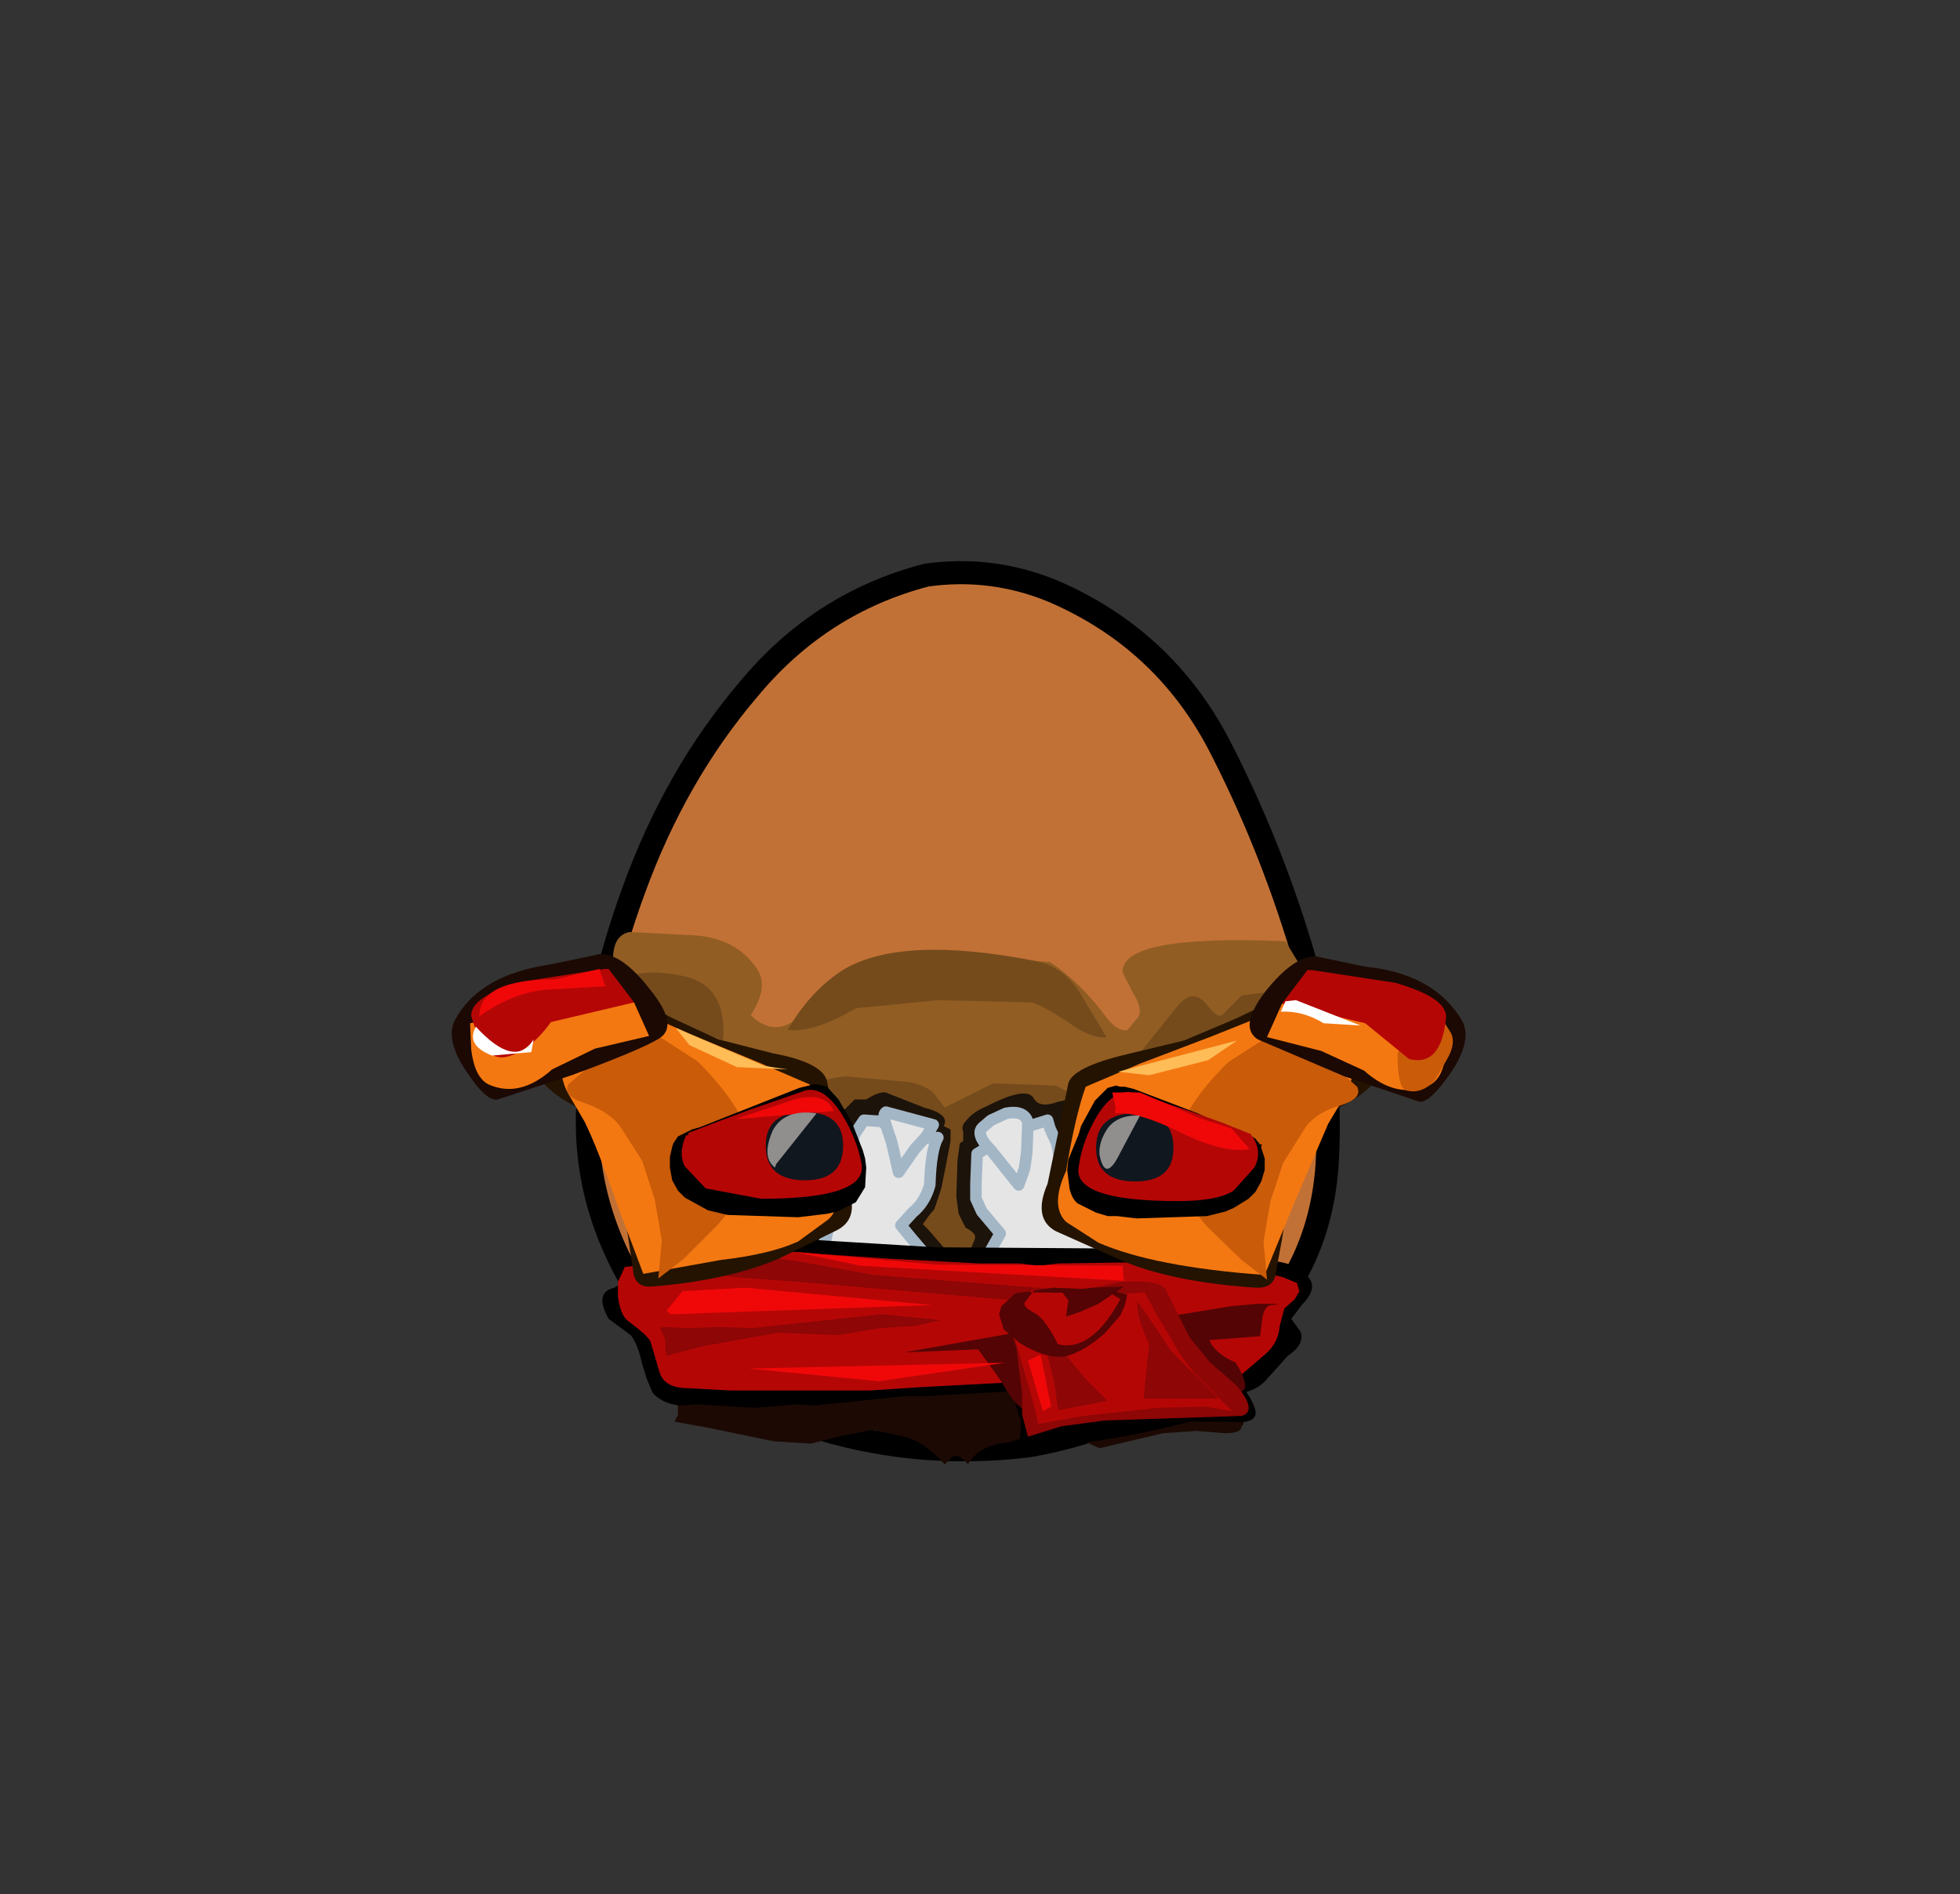 <svg xmlns="http://www.w3.org/2000/svg" xmlns:xlink="http://www.w3.org/1999/xlink" width="84.85" height="82"><rect width="100%" height="100%" fill="#333333" stroke="none"/><g transform="translate(37.4 42.25)"><use xlink:href="#a" width="32.05" height="38" transform="translate(-11.95 -17.45)"/><use xlink:href="#b" width="33.05" height="38.95" transform="translate(-12.45 -17.95)"/><use xlink:href="#c" width="43.9" height="23.05" transform="translate(-17.85 -1.9)"/></g><defs><path id="d" fill="#c27136" fill-rule="evenodd" d="M27.35 7.4q2.15 4.15 3.55 8.75 1.45 4.7 1.15 9.5-.35 4.95-4.2 8.1-3.8 3.2-8.75 4.05l-2.6.2q-3.6 0-7.05-1.15-4.65-1.6-7.1-5.5Q-.2 27.4.05 23q.2-4.4 2-9.3Q3.85 8.75 7 5.05 10.1 1.3 14.7.1l1.8-.1q1.9.05 3.7.8 4.75 2.05 7.15 6.6" transform="translate(-.05)"/><path id="e" fill="none" stroke="#000" stroke-linecap="round" stroke-linejoin="round" d="M27.35 7.4Q24.95 2.85 20.2.8 17.55-.3 14.7.1 10.1 1.3 7 5.05q-3.15 3.7-4.95 8.65-1.8 4.9-2 9.3-.25 4.4 2.3 8.35 2.45 3.9 7.1 5.5 4.65 1.55 9.65.95 4.95-.85 8.75-4.05 3.85-3.15 4.2-8.1.3-4.8-1.15-9.5-1.4-4.6-3.55-8.75Z" transform="translate(.45 .5)"/><use xlink:href="#d" id="a" width="32.05" height="38"/><use xlink:href="#e" id="b" width="33.05" height="38.95"/><g id="c"><path fill="#1c0903" fill-rule="evenodd" d="m26.95 21.85-1.4-.2-1.45.45q-1.25.1-1.75.95-.35-.45-.65-.35l-.35.35q-.9-1-1.75-1.2l-1.35-.3-1.3.25-1.4.35-1.6-.1-2.9-.6-1.4-.25.15-.3v-.35l-.05-.65.1.05v-.15l-.05-.05q-.15-.15.45-.55H11l2.8.2 1.25-.05 17.7-1.2.35.9.25.9.65.75q.45.5.2.7 0 .3-.7.3l-1.25-.1-1.45.1-2.75.65-1.1-.5"/><path fill="#915d23" fill-rule="evenodd" d="m19.65.95 6.25.35q1.3.85 2.45 2.4.45.6.9.55l.5-.6q.15-.4-.25-1l-.45-.9Q28.95.1 36.1.4l.45.75q.45.65.1 1.65l-.45 1.1q-.35.6-1.95 1.4L31.2 6.6l-2.5.55-.95.05.25.9q.3 1.75-.15 3.4l-.6 1.65-.9 1.25q-.5.85-2.15 1.35l-1.35.25-1.15.15-1.6-.3q-1.05-.5-1.5-.45v-.2l-.8-.45-2.05-1.4q-2.65-1.85-2.5-3.5.15-1.45 1.5-2.75l-2.5-.7-2.9-1.5Q7.8 4 7.5 3.35L7.1 2.2Q6.7.2 7.7 0l2.9.15q1.7.15 2.55 1.35.65.8-.2 2.1 1.4 1.35 2.8-.8 1-1.55 3.9-1.85"/><path fill="#754b1c" fill-rule="evenodd" d="M11.75 4.7 7 2.9q.15-1.55 3-1 1.95.4 1.75 2.8m13.5 9.05q-4.6 2.5-7.05 2.15-2.45-.45-2.85-2.25l-.4-6q.05-1.2 2.1-1.4l2.8.25q.65.15 1 .45l.5.65 2.1-1.05 2.7.1 1.5.75q.35.5.2 2.25-.25 2.8-2.6 4.1m8.15-8.1-4.2 1 .55-1.35 1.6-2q.7-.95 1.35-.15.45.6.65.45l.85-.85 1.55-.2q.3 2.05-2.35 3.1"/><path fill="#1c130a" fill-rule="evenodd" d="M28.75 14q.2.45-.6.7l-3.3.6q-4.35.35-7.4-.15l-2.2-.6-.6-.75.3-1.2.55-1 .4-1.05.85-1.8.25-.4V7.7l.45-.45h.5q.55-.35.85-.3l1.65.65q1.15.3.85.8l.3.15v.5l-.2 1.05-.2 1-.3.9-.25.3-.25.35.25.25.95 1.1q.15.3.45.2l.35-.3.25-.6q.1-.25-.4-.5l-.3-.6-.1-.75.05-1.55.1-.75.15-.1v-.4q-.1-.25.1-.45.3-.4.9-.65 1.75-.9 2.05-.35.25.45 1.05.15l1.2-.25-.75 1.7q-.15.4 0 .7l-.15.95q-.25.55 0 .95l.45.7.65.75.55.6.55.55"/><path fill="#e5e5e5" fill-rule="evenodd" d="M20.7 10.95q-.2.75-.75 1.2l-.5.55.45.55.85 1-2.65.05-1.15-.05h-.65l-.55-.1.45-.85.2-.9.5-1.9.55-1.75.4-.6.65-.05.1.1 1.05.75 1.4-.05q-.3.5-.35 2.05"/><path fill="none" stroke="#a3b6c6" stroke-linecap="round" stroke-linejoin="round" stroke-width=".5" d="M20.7 10.95q-.2.75-.75 1.2l-.5.55.45.55.85 1-2.65.05-1.15-.05h-.65l-.55-.1.45-.85.2-.9.5-1.9.55-1.75.4-.6.75.05 1.05.75 1.4-.05q-.3.5-.35 2.05Z"/><path fill="#e5e5e5" fill-rule="evenodd" d="m22.7 10.9.05-1.3.5-.3 1.6-.85.95-.3.1.35.3.65.3 1.65.2.9.65.95.7.8.3.85-2.55.05-1.45.15h-1.5l.45-.65.45-.8-.8-.95-.25-.55v-.65"/><path fill="none" stroke="#a3b6c6" stroke-linecap="round" stroke-linejoin="round" stroke-width=".5" d="M22.7 10.9v.65l.25.55.8.95-.45.8-.45.65h1.5l1.45-.15 2.55-.05-.3-.85-.7-.8-.65-.95-.2-.9-.3-1.65-.3-.65-.1-.35-.95.3-1.6.85-.5.3-.05 1.3Z"/><path fill="#e5e5e5" fill-rule="evenodd" d="m23 8.45.35-.3.65-.3q.8-.15.95.4l-.05 1.3-.1.7-.25.7-1.2-1.5q-.7-.7-.35-1"/><path fill="none" stroke="#a3b6c6" stroke-linecap="round" stroke-linejoin="round" stroke-width=".5" d="m23 8.45.35-.3.65-.3q.8-.15.95.4l-.05 1.3-.1.7-.25.7-1.2-1.5q-.7-.7-.35-1Z"/><path fill="#e5e5e5" fill-rule="evenodd" d="m20.55 8.85-.5.55-.7 1-.3-1.3-.25-.75q-.15-.45 0-.55l2.05.55-.3.5"/><path fill="none" stroke="#a3b6c6" stroke-linecap="round" stroke-linejoin="round" stroke-width=".5" d="m20.55 8.85-.5.55-.7 1-.3-1.3-.25-.75q-.15-.45 0-.55l2.05.55-.3.5Z"/><path fill-rule="evenodd" d="m33.5 18.65.05.15q1.35 1.6 1.25 2.1-.1.4-1.1.3h-1.75q-4.85 1.25-7.35.95l.05-.95q-.6-1.85-.35-2l9.2-.55"/><path fill-rule="evenodd" d="m31.7 14.1 3.95.15q1.05.15 1.4.65.5.5-.25 1.25l-.45.6.4.55q.2.55-.55 1.05l-.9 1q-.4.5-1.25.65l-1.7-.1-2.25-.2-4.2.1-3.8.2-1.65.1h-.9l-3.8.4-.8-.05-1.85.15-2.5-.15-.75.05q-.75-.1-1.15-.55l-.25-.6-.2-.65q-.2-.9-.5-1.25l-.95-.7q-.65-1.15.25-1.35l.15-.1.6-.3.35-.3 1.1-.75q1.3-.75 4.3-.75l7.4.45 7.25.05 3.5.4"/><path fill="#b50606" fill-rule="evenodd" d="m26.25 14.35 3.45-.05 2.65.15 2.25.15 1.4.35.6.25.1.35-.2.35-.45.4-.2.75q-.05.75-.65 1.25l-1.05.9-2.05-.15-5.95.35-3.85.2-1.9.1-2.3.15h-6.05l-1.8-.1q-1.05 0-1.25-.7l-.4-1.35q-.2-.3-.95-.85-.35-.25-.45-1.1v-.6l.3-.65h.05l1.6-.2.85-.15 1.1-.1 2.3-.15 1.4-.05 1.3.1 2.95.2 3.8.2h1.75l.8.1.85-.1"/><path fill="#8e0606" fill-rule="evenodd" d="m18.3 14.85 7.05.55 2.9.2 1.8.2-1.1.25-.75.05-3.25-.1-9.9-.85-2.7-.2-.85-.1v-.2q.15-.2 1.1-.35l.6-.2.45-.05 1.6.25 3.05.55"/><path fill="#540404" fill-rule="evenodd" d="m27.75 16.95 3.55-.35 2.45-.4 1.1-.1h.95l-.2.05q-.4-.05-.5.55l-.1.8-1.95.15-5 .2-8.45.35 6.2-1.1 1.95-.15"/><path fill="#540404" fill-rule="evenodd" d="M23.65 19.25 22.6 17.8h1.55q.85.15.95 1.45l.2 1.6q-.7.05-1.45-1.3l-.2-.3m9.1-1.8q.1.7 1.2 1.2.9 1.5-.2 1.2l-1.8-1.6q-.9-.9.6-.9l.2.1"/><path fill="#8e0606" fill-rule="evenodd" d="m18.6 16.55 2.6.25-1.1.25-1.55.1-1.8.3-2.65-.1-3.3.6-1.5.4-.05-.3v-.4L9 17.1l.1.05.05-.05 1.15.05 1.3-.05 1.4.05 3.25-.35 2.35-.25"/><path fill="#241300" fill-rule="evenodd" d="m8.3 3.05 1.2.65 2.05.95 2.35.6q2.15.4 2.35 1.2l.8 4.35q.7 1.55-.35 2.1l-2.55 1.25q-2.25.95-5.5 1.2-.75.05-.8-.75l-.45-3-.35-1.15q-.3-1.45-1.3-2.7Q4.15 7 3.65 6.1h.05l-.15-1 .7-.7q1.25-.95 2.8-1.35.9-.2 1.25 0"/><path fill="#f47811" fill-rule="evenodd" d="m11.65 14.2-3.35.6-1.15-3.05Q6.3 9.3 5.75 8.2L5.05 7q-.35-.6-.35-1.65 0-2.95 1.05-2.75h.15l.9.25 3.6 1.6 2.9 1.2 2.2.95q.45 1.3.8 3.7.75 1.5 0 2.15l-1.3.95q-1.2.55-3.35.8"/><path fill="#c95b09" fill-rule="evenodd" d="m8.25 9.9-1-1.55q-.5-.6-1.5-.95-.95-.3-.7-.8L6.4 5.45l1.1-.85.75-.25.85.25 1.55 1q1.9 1.9 2.25 3.4.4 1.65-1.4 3.7l-1.45 1.45-1.1.85.15-1.65-.3-1.75-.55-1.7"/><path fill-rule="evenodd" d="m17.9 11.05-.4.65-.8.4-.45.1-1.25.15-3.05-.1-.85-.2-1-.55-.3-.3-.25-.45-.1-.55v-.45l.1-.45.05-.15.2-.3.6-.3.35-.1 4.3-1.7.6-.15h.2l.4.1.5.55.6 1.05.45 1.15.1.35.05.4-.05.85"/><path fill="#1c0903" fill-rule="evenodd" d="M6.45.95Q7.4.95 8.6 2.5q1.25 1.55.4 2.1-.8.5-3.8 1.6L2 7.25q-.5.1-1.35-1.2-.95-1.4-.5-2.25Q1.2 1.85 4.3 1.4L6.45.95"/><path fill="#f47811" fill-rule="evenodd" d="m.8 3.95 4.15-.85 2.95-.05.65 1.45-2.35.55-1.85.9Q2.95 7.2 1.6 6.6 1 6.3.85 5.1L.8 3.95"/><path fill="#b50606" fill-rule="evenodd" d="M6.6 1.6h.2l1.1 1.45-3.6.85q-.9 1.25-1.9 1.5-.65.15-1.15-.55l-.4-1.2q-.05-.85 2.2-1.5L6.6 1.6m8.75 5.25q.8-.15 1.55 1.05.65 1.05.85 2.15.25 1.5-4.35 1.5L11 11.1l-.9-.95q-.3-.55.05-1.35h.1v-.1l1.3-.5 1.35-.5 2.45-.85"/><path fill="#10171f" fill-rule="evenodd" d="M16.95 9.25q0 1.5-1.65 1.5-1.7 0-1.7-1.5 0-1.45 1.7-1.45 1.65 0 1.65 1.45"/><path fill="#241300" fill-rule="evenodd" d="M40.2 6.15q-.55.95-2.25 1.65-.9 1.1-1.4 2.7l-.35 1.15-.25 1.65-.25 1.35q-.05.8-.9.75-3.65-.25-5.85-1.2l-2.8-1.25q-1-.55-.35-2.05l.9-4.35q.2-.7 2.5-1.25l2.5-.6 2.25-.95 1.25-.6q.5-.25 1.35 0 1.8.45 3 1.3l.75.7-.15 1h.05"/><path fill="#f47811" fill-rule="evenodd" d="M39.05 5.4q0 1.05-.35 1.65l-.75 1.25-1.5 3.5-1.25 3.05q-4.8-.35-7.2-1.4l-1.4-.9q-.7-.7 0-2.2.4-2.4.85-3.65l2.35-1 3.15-1.2 2.75-1.1 1.1-.45 1-.3h.15q1.1-.2 1.1 2.75"/><path fill="#c95b09" fill-rule="evenodd" d="M39.2 6.7q.25.5-.7.8-.95.25-1.5.9L36 10l-.55 1.65-.3 1.75.15 1.65-1.1-.85-1.5-1.45q-1.75-2.05-1.35-3.7.35-1.5 2.25-3.4l1.55-1L36 4.4l.7.25 1.15.85 1.35 1.2"/><path fill-rule="evenodd" d="m29.55 6.8 2.75 1.05.75.35 1.15.4.3.15.3.2.2.25h.1l-.05.05v.1l.15.45v.5l-.15.5-.25.45-.3.3-.65.4-.35.15-.8.2-3.05.1-.85-.1h-.4l-.5-.15-.8-.4q-.25-.2-.35-.65l-.1-.8.05-.45.45-1.1.1-.35.6-1.1.55-.55.35-.1.2.05h.2l.4.1"/><path fill="#1c0903" fill-rule="evenodd" d="m37.4 1.05 2.15.45q3 .3 4.2 2.35.45.85-.5 2.25-.9 1.3-1.35 1.25l-3.25-1.1-3.75-1.6q-.85-.55.35-2.1 1.2-1.5 2.15-1.5"/><path fill="#f47811" fill-rule="evenodd" d="M43.05 4.05q.15 2.2-.75 2.6-1.4.6-2.8-.65l-1.85-.85-2.35-.6.65-1.45 3 .05 4.1.9"/><path fill="#c95b09" fill-rule="evenodd" d="m40.95 5.25.65-1.3 1.3-.15.35.55q.25.45-.15 1.15l-.55.95q-.6.6-1.25.4-.35-.15-.35-1.6"/><path fill="#b50606" fill-rule="evenodd" d="m37.25 1.65 3.6.55q2.25.65 2.2 1.5-.2 2.15-1.6 1.8l-1.9-1.55-3.6-.85 1.1-1.45h.2m-2.65 7.1.05.1.05.05q.4.65.05 1.3l-.9 1q-.7.45-2.4.45-4.6 0-4.3-1.5.15-1.1.8-2.2.75-1.2 1.55-1l2.45.8 1.4.5 1.25.5"/><path fill="#10171f" fill-rule="evenodd" d="M27.9 9.35q0-1.5 1.7-1.5 1.65 0 1.65 1.5 0 1.45-1.65 1.45-1.7 0-1.7-1.45"/><path fill="#8e0606" fill-rule="evenodd" d="m24.55 16.4-.15.15.15-.15q.45-.4 2.05-.75l2.35-.5q1.65-.1 1.95.3l1.05 2.1.9 1.1 1.15 1q.9 1.1.2 1.3l-5.95.2-1.85.25-1.45.45-.25-.95V20l-.25-2-.3-.95q-.15-.6.4-.65"/><path fill="#b50606" fill-rule="evenodd" d="m27.35 20.95-1.95.35-.2-.85-.9-3.15q0-.75.15-.8v-.2l.35-.1h.65l3.25-.5 1.3-.1.55 1 1 1.7.6.8 1.65 1.65-1.15-.2-2.05.05-3.25.35"/><path fill="#8e0606" fill-rule="evenodd" d="m30.7 17.45.45.7 2.05 2.05h-3.25l.25-2.35q-.6-1.25-.5-1.85l1 1.45m-5.15-.9.1.25.4.85 1.35 1.65 1 1-1.05.2-1.1.2-.15-1.15-.6-2.4-.05-.65.1.05"/><path fill="#540404" fill-rule="evenodd" d="m26.05 15.4 2.4.1.8.2-.1.45-.2.45-.65.75q-.9.8-1.65 1-.8.2-2.05-.55l-.7-.6-.2-.65.1-.35.6-.55 1.65-.25"/><path fill="#b50606" fill-rule="evenodd" d="m25 15.6.25-.15-.1.15 3.4.05.4.25q-1.25 2.3-2.7 1.95-.55-1.1-1-1.35-.5-.25-.45-.45l.35-.45H25"/><path fill="#540404" fill-rule="evenodd" d="m27.75 15.4 1.35-.05-1.1.75-.8.35-.6.2.1-.7-.3-.4 1.35-.15"/><path fill="#fff" fill-rule="evenodd" d="m36.1 3 .45-.05 2.8 1.1-1.6-.1q-.9-.55-1.85-.5l.2-.45M3.55 4.65l-.1.55-1.7.15Q.6 4.9 1.05 4.1q1.7 1.85 2.5.55"/><path fill="#f00808" fill-rule="evenodd" d="m29.8 6.95 1.2.5 1.35.6 1.4.45.8.9q-1.1.2-2.95-.7-1.9-.95-2.9-.85l.05-.25-.15-.65h1.2m-14.95.3q1.3-.35 1.7.5l-4.25.35 2.55-.85"/><path fill="#918e8e" fill-rule="evenodd" d="m29.8 7.95-.85 1.6q-.65 1.35-.9.1-.05-.55.35-1.15.45-.6 1.4-.55M14 10.2q-.6-.45-.1-1.6.5-.95 1.9-.75l-1.75 2.2-.05.15"/><path fill="#f00808" fill-rule="evenodd" d="m29.05 14.45.05.65-11.4-.65-2.85-.6 6.1.55 8.1.05M9.5 16.55l-.2-.15.7-.85 2.7-.15 8.1.75-11.3.4m15.45 2 .55-.25.45 2.25-.35.2-.65-2.2m-6.45.9-5.65-.55 11.1-.25-5.45.8"/><path fill="#754b1c" fill-rule="evenodd" d="M25.25 1.25q1.15.2 1.9 1.3l1.2 2q-.6.1-1.6-.6-1.2-.8-1.65-.9l-4.05-.1-3.55.35q-1.75 1.05-2.95.95.9-1.6 2.3-2.55 2.5-1.6 8.4-.45"/><path fill="#ffbc57" fill-rule="evenodd" d="m34 4.7-1.25.85-2.55.65-1.35-.15L34 4.7M13.55 5.8l1 .15-2.2-.1-2.05-.95-.6-.75 3.85 1.65"/><path fill="#f00808" fill-rule="evenodd" d="M4.05 2.5Q2.6 2.65 1.2 3.65q0-1.6 3.3-1.6l1.9-.45.25.75-2.6.15"/></g></defs></svg>